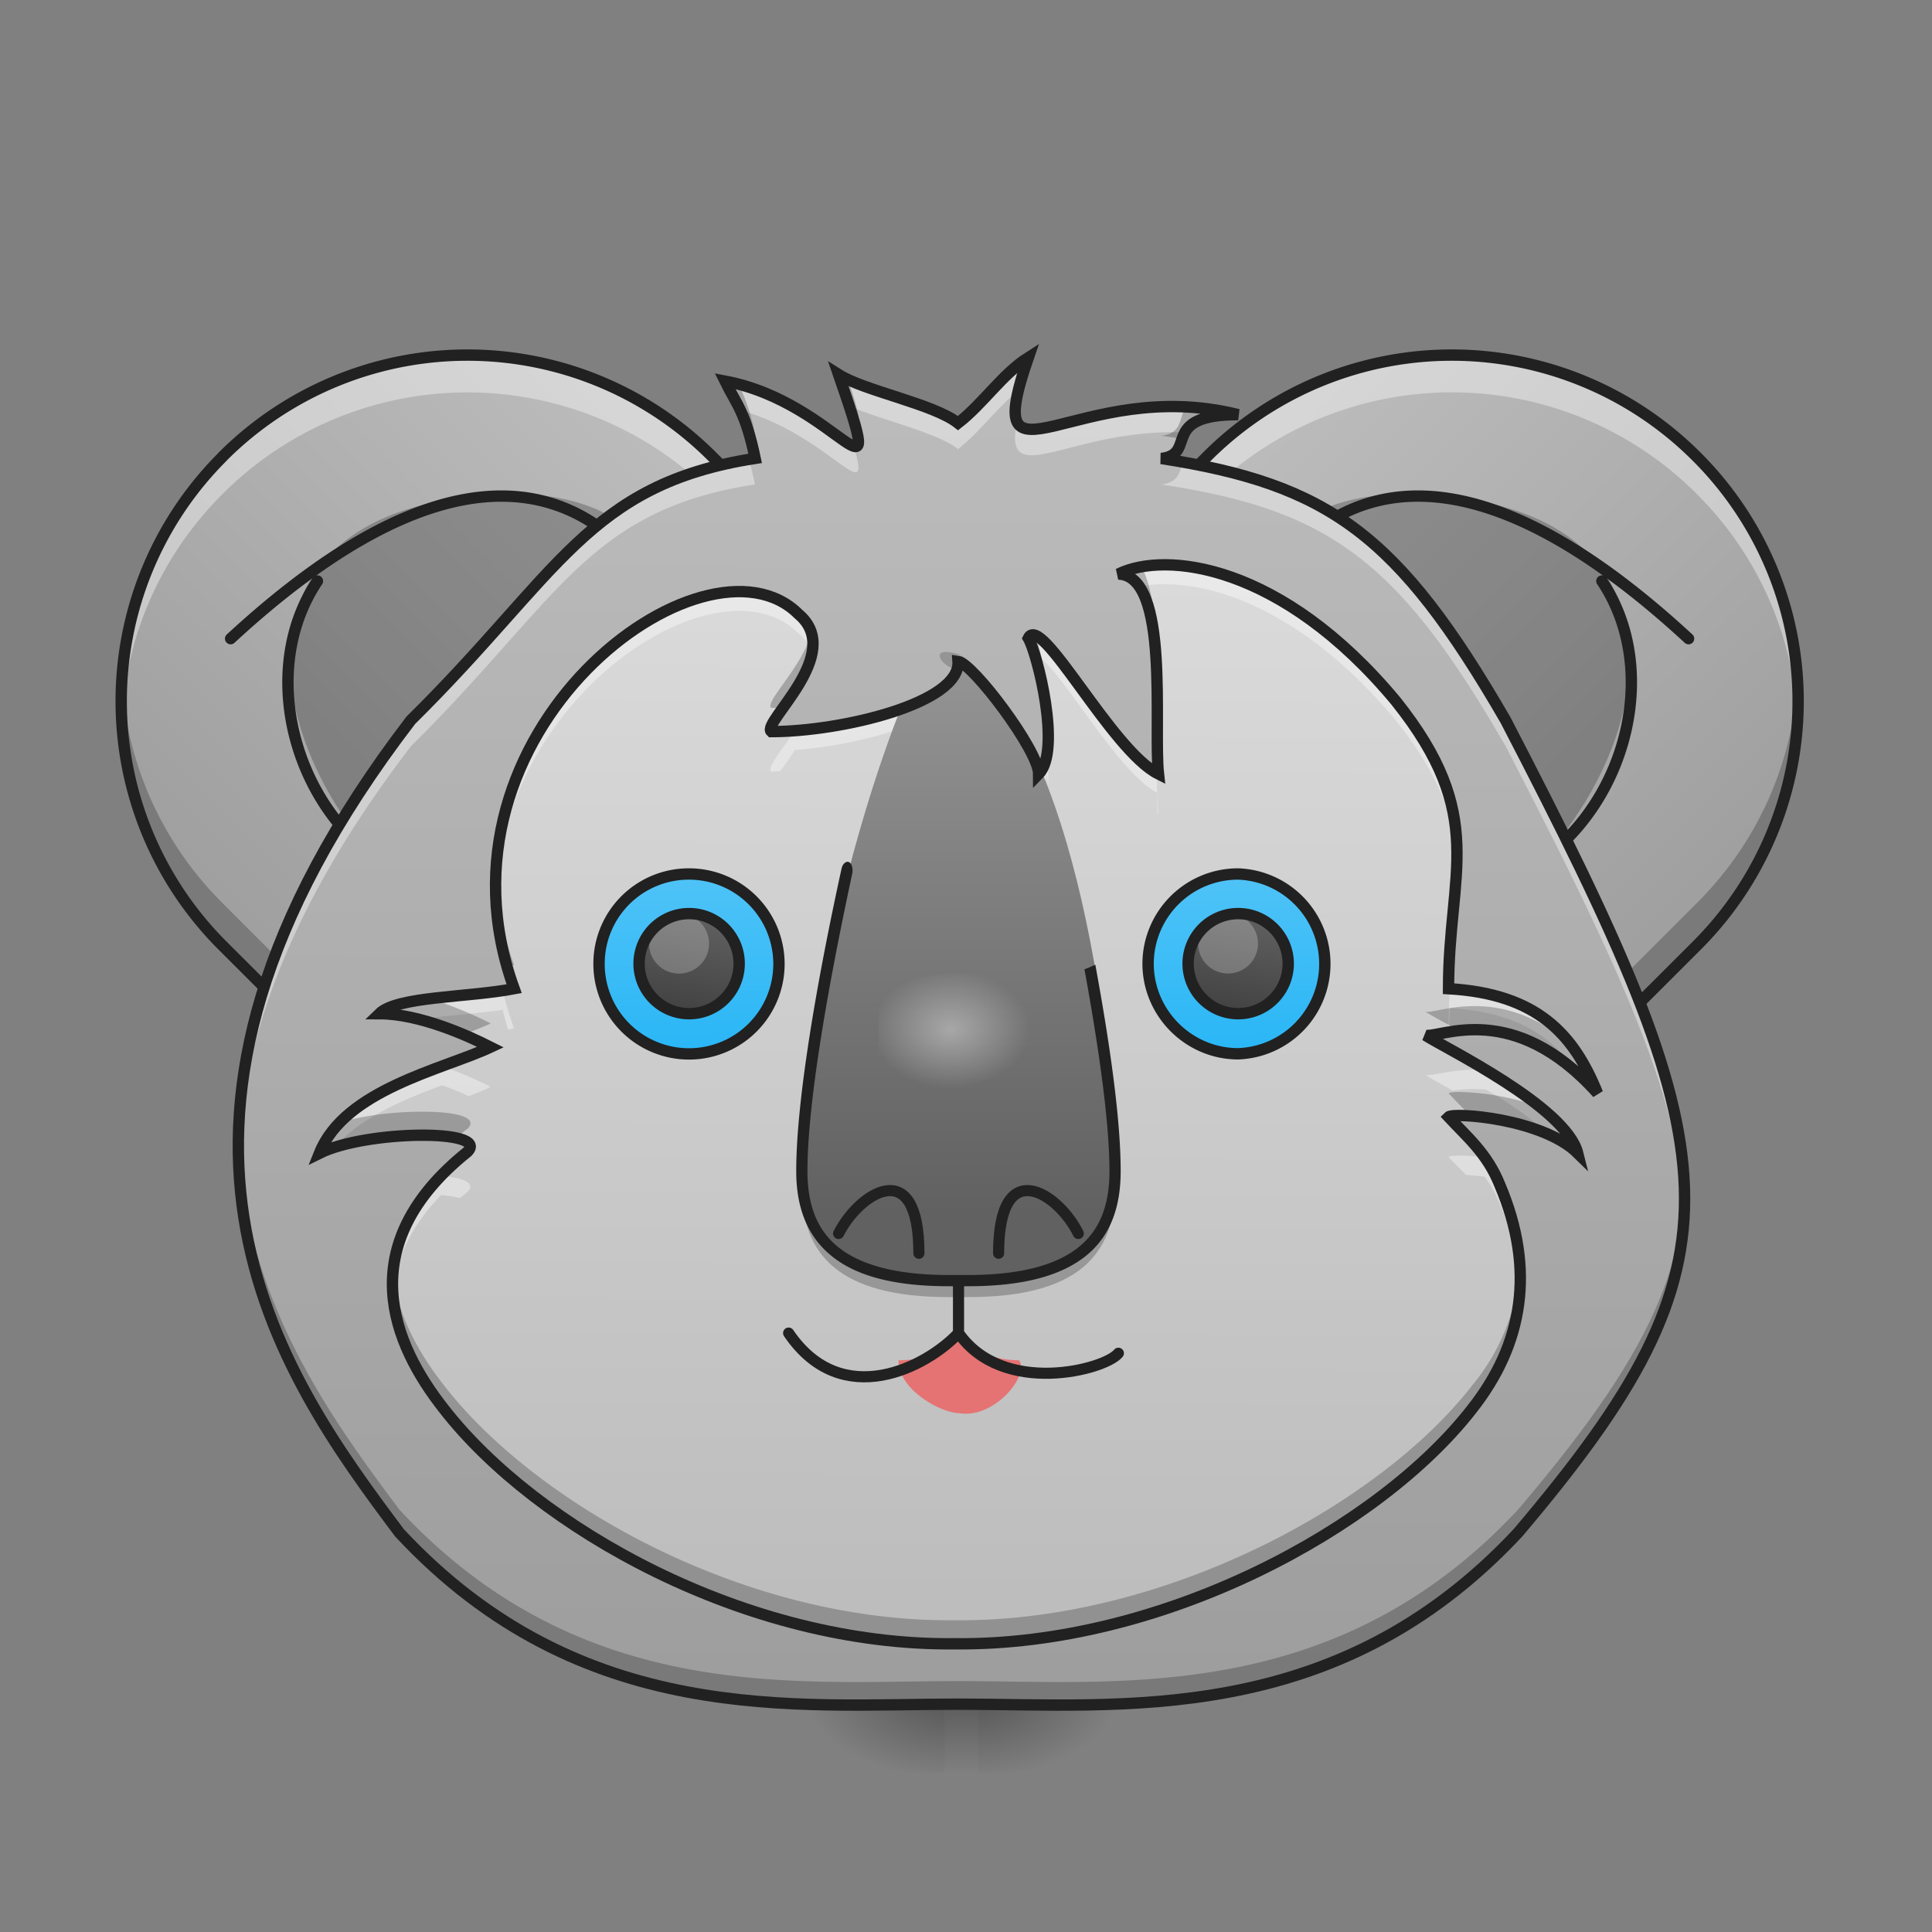 <svg height="16pt" viewBox="0 0 16 16" width="16pt" xmlns="http://www.w3.org/2000/svg" xmlns:xlink="http://www.w3.org/1999/xlink"><rect x="0" y="0" width="16" height="16" fill="#808080" stroke="none"/><linearGradient id="a" gradientUnits="userSpaceOnUse" x1="5.316" x2="5.316" y1="14.122" y2="14.679"><stop offset="0" stop-opacity=".275"/><stop offset="1" stop-opacity="0"/></linearGradient><linearGradient id="b"><stop offset="0" stop-opacity=".314"/><stop offset=".222" stop-opacity=".275"/><stop offset="1" stop-opacity="0"/></linearGradient><radialGradient id="c" cx="450.909" cy="189.579" gradientTransform="matrix(0 -.033 -.059 0 19.188 29.095)" gradientUnits="userSpaceOnUse" r="21.167" xlink:href="#b"/><radialGradient id="d" cx="450.909" cy="189.579" gradientTransform="matrix(0 .033 .059 0 -3.264 -.852)" gradientUnits="userSpaceOnUse" r="21.167" xlink:href="#b"/><radialGradient id="e" cx="450.909" cy="189.579" gradientTransform="matrix(0 -.033 .059 0 -3.264 29.095)" gradientUnits="userSpaceOnUse" r="21.167" xlink:href="#b"/><radialGradient id="f" cx="450.909" cy="189.579" gradientTransform="matrix(0 .033 -.059 0 19.188 -.852)" gradientUnits="userSpaceOnUse" r="21.167" xlink:href="#b"/><linearGradient id="g"><stop offset="0" stop-color="#9e9e9e"/><stop offset="1" stop-color="#bdbdbd"/></linearGradient><linearGradient id="h" gradientTransform="matrix(-.032 -.032 -.032 .032 11.031 12.202)" gradientUnits="userSpaceOnUse" x1="19.667" x2="149.667" xlink:href="#g" y1="-105.167" y2="-105.167"/><linearGradient id="i" gradientTransform="matrix(.032 -.032 .032 .032 4.862 12.202)" gradientUnits="userSpaceOnUse" x1="19.667" x2="149.667" xlink:href="#g" y1="-105.167" y2="-105.167"/><linearGradient id="j" gradientTransform="matrix(.008 0 0 .008 .603 .303)" gradientUnits="userSpaceOnUse" x1="960" x2="963.687" xlink:href="#g" y1="1695.118" y2="302.617"/><linearGradient id="k" gradientTransform="matrix(.008 0 0 .008 .603 .303)" gradientUnits="userSpaceOnUse" x1="960" x2="964.294" y1="1615.118" y2="343.52"><stop offset="0" stop-color="#bdbdbd"/><stop offset="1" stop-color="#e0e0e0"/></linearGradient><linearGradient id="l" gradientTransform="matrix(.008 0 -0 .008 0 0)" gradientUnits="userSpaceOnUse" x1="960" x2="960" y1="1255.118" y2="575.118"><stop offset="0" stop-color="#616161"/><stop offset="1" stop-color="#9e9e9e"/></linearGradient><radialGradient id="m" cx="254" cy="74.75" gradientTransform="matrix(.031 0 0 .023 0 6.807)" gradientUnits="userSpaceOnUse" r="21.167"><stop offset="0" stop-color="#fbfbfb" stop-opacity=".392"/><stop offset="1" stop-color="#fbfbfb" stop-opacity="0"/></radialGradient><linearGradient id="n"><stop offset="0" stop-color="#29b6f6"/><stop offset="1" stop-color="#4fc3f7"/></linearGradient><linearGradient id="o" gradientTransform="matrix(-.043 0 0 .047 18.472 4.6)" gradientUnits="userSpaceOnUse" x1="296.333" x2="296.921" xlink:href="#n" y1="87.979" y2="56.229"/><linearGradient id="p"><stop offset="0" stop-color="#424242"/><stop offset="1" stop-color="#616161"/></linearGradient><linearGradient id="q" gradientTransform="matrix(-.024 0 0 .026 12.798 6.103)" gradientUnits="userSpaceOnUse" x1="296.333" x2="291.042" xlink:href="#p" y1="87.979" y2="56.229"/><linearGradient id="r" gradientTransform="matrix(-.043 0 0 .047 23.02 4.6)" gradientUnits="userSpaceOnUse" x1="296.333" x2="296.921" xlink:href="#n" y1="87.979" y2="56.229"/><linearGradient id="s" gradientTransform="matrix(-.024 0 0 .026 17.346 6.103)" gradientUnits="userSpaceOnUse" x1="296.333" x2="291.042" xlink:href="#p" y1="87.979" y2="56.229"/><path d="m7.824 14.121h.278v.559h-.278zm0 0" fill="url(#a)"/><path d="m8.102 14.121h1.113v-.559h-1.113zm0 0" fill="url(#c)"/><path d="m7.824 14.121h-1.117v.559h1.117zm0 0" fill="url(#d)"/><path d="m7.824 14.121h-1.117v-.559h1.117zm0 0" fill="url(#e)"/><path d="m8.102 14.121h1.113v.559h-1.113zm0 0" fill="url(#f)"/><path d="m14.05 3.781a2.865 2.865 0 0 0 -4.054 0l-.676.676a2.867 2.867 0 0 0 4.055 4.05l.676-.675a2.86 2.86 0 0 0 0-4.05zm0 0" fill="url(#h)"/><path d="m14.887 5.633c.05.789-.23 1.594-.836 2.199l-.676.676a2.858 2.858 0 0 1 -4.055 0 2.86 2.86 0 0 1 -.836-2.2c.043.672.32 1.333.836 1.848a2.858 2.858 0 0 0 4.055 0l.676-.676a2.842 2.842 0 0 0 .836-1.847zm0 0" fill-opacity=".235"/><path d="m12.023 2.938c.735 0 1.465.28 2.028.843.601.602.879 1.399.836 2.18a2.842 2.842 0 0 0 -.836-1.871 2.865 2.865 0 0 0 -4.055 0l-.676.676a2.86 2.86 0 0 0 -.836 1.87 2.865 2.865 0 0 1 .836-2.179l.676-.676a2.861 2.861 0 0 1 2.027-.844zm0 0" fill="#fff" fill-opacity=".392"/><path d="m11.594 4.094c-2.477.023-1.367 4.191-1.192 5.254.051.312-3.382.437-2.629 0 .743-.512 3.723-.832 4.985-2.215 1.055-1.153 1.226-3.04-1.164-3.04zm0 0" fill-opacity=".235"/><path d="m9.922 6.723c0-1.196.957-4.301 4.062-1.434m.066-1.508a2.865 2.865 0 0 0 -4.054 0l-.676.676a2.867 2.867 0 0 0 4.055 4.05l.676-.675a2.86 2.86 0 0 0 0-4.05zm-.784 1.031c.48.715.222 1.801-.508 2.32" fill="none" stroke="#212121" stroke-linecap="round" stroke-linejoin="round" stroke-width=".094"/><path d="m1.844 3.781a2.865 2.865 0 0 1 4.054 0l.676.676a2.867 2.867 0 0 1 -4.054 4.05l-.676-.675a2.86 2.86 0 0 1 0-4.05zm0 0" fill="url(#i)"/><path d="m1.008 5.633c-.051.789.23 1.594.836 2.199l.676.676a2.858 2.858 0 0 0 4.054 0 2.86 2.86 0 0 0 .836-2.2 2.861 2.861 0 0 1 -.836 1.848 2.858 2.858 0 0 1 -4.054 0l-.676-.676a2.842 2.842 0 0 1 -.836-1.847zm0 0" fill-opacity=".235"/><path d="m3.871 2.938c-.734 0-1.465.28-2.027.843a2.851 2.851 0 0 0 -.836 2.18c.035-.68.312-1.348.836-1.871a2.865 2.865 0 0 1 4.054 0l.676.676c.52.523.801 1.191.836 1.87a2.865 2.865 0 0 0 -.836-2.179l-.676-.676a2.861 2.861 0 0 0 -2.027-.844zm0 0" fill="#fff" fill-opacity=".392"/><path d="m4.3 4.094c2.477.023 1.368 4.191 1.192 5.254-.05.312 3.383.437 2.63 0-.743-.512-3.724-.832-4.985-2.215-1.055-1.153-1.227-3.04 1.163-3.04zm0 0" fill-opacity=".235"/><path d="m5.973 6.723c0-1.196-.957-4.301-4.063-1.434m-.066-1.508a2.865 2.865 0 0 1 4.054 0l.676.676a2.867 2.867 0 0 1 -4.054 4.05l-.676-.675a2.86 2.86 0 0 1 0-4.05zm.785 1.031c-.48.715-.223 1.801.508 2.32" fill="none" stroke="#212121" stroke-linecap="round" stroke-linejoin="round" stroke-width=".094"/><path d="m6.945 3.102c.418 1.21.016.234-.941.054.094.192.168.25.25.64-1.387.216-1.625.958-2.852 2.169-2.566 3.351-1.086 5.406-.093 6.73 1.507 1.617 3.285 1.418 4.625 1.418h.003c1.34 0 3.122.2 4.633-1.418 1.934-2.28 1.778-3.11-.101-6.73-.89-1.54-1.465-1.953-2.852-2.168.305-.035-.023-.363.637-.363-1.324-.332-2.156.738-1.738-.473-.215.137-.375.383-.582.543-.204-.16-.774-.266-.989-.402zm0 0" fill="url(#j)"/><path d="m8.602 6.41c0-.195-.547-.918-.668-.933.023.347-.97.582-1.547.582-.082-.075.617-.645.226-.973-.773-.774-3.129.973-2.355 3.101-.387.075-.969.063-1.117.208.332 0 .73.18.921.277-.39.183-1.207.351-1.417.879.386-.192 1.417-.203 1.226-.012-.969.777-.617 1.594-.195 2.129.765.984 2.508 1.965 4.23 1.945 1.723.02 3.52-.96 4.285-1.945.422-.535.528-1.152.23-1.855-.105-.262-.273-.399-.425-.563.04-.04.777.012 1.07.3-.097-.386-1.105-.874-1.261-.976.125.024.726-.3 1.425.48-.195-.484-.496-.824-1.234-.867 0-.968.328-1.425-.437-2.382-.946-1.137-1.91-1.242-2.297-1.051.43.012.289 1.262.332 1.656-.39-.195-.973-1.344-1.078-1.125.074.125.277.93.086 1.125zm0 0" fill="url(#k)"/><path d="m6.648 9.633c-.003.074-.007.14-.007.203 0 .55.304.906 1.214.906h.165c.91 0 1.214-.355 1.214-.906 0-.063 0-.129-.004-.203-.046.476-.37.777-1.21.777h-.165c-.835 0-1.16-.3-1.207-.777zm0 0" fill-opacity=".235"/><path d="m7.941 11.703c-.14 0-.5-.187-.5-.437.395-.012.286-.118.5-.227.188.063.11.215.5.227.086.129-.21.488-.5.437zm0 0" fill="#e57373"/><path d="m9.652 4.68a.86.86 0 0 0 -.39.074c.074.004.129.039.172.105a.95.95 0 0 1 .218-.02c.477 0 1.196.274 1.907 1.126.382.48.492.836.504 1.195.015-.414-.063-.8-.504-1.355-.711-.852-1.43-1.125-1.907-1.125zm-3.523.218c-.832-.003-2.07 1.094-2.024 2.516.047-1.344 1.223-2.36 2.024-2.355.191.003.36.062.484.187.063.05.098.11.114.168a.319.319 0 0 0 -.114-.328.666.666 0 0 0 -.484-.188zm2.422.36c-.016 0-.028.008-.035.027a.97.97 0 0 1 .05.133c.18.05.672.965 1.016 1.148 0 .059 0 .118.004.168 0 .004.004.004.008.004-.012-.078-.012-.199-.012-.332-.352-.191-.863-1.148-1.031-1.148zm-.617.219c.02.308-.77.53-1.352.574-.11.168-.234.304-.195.34.023 0 .047-.004.074-.004.035-.051.082-.11.121-.176.582-.043 1.371-.266 1.352-.574.12.015.668.738.668.933.035-.035.054-.093.066-.164l.012.102c.004-.082 0-.168-.012-.262-.012.07-.031.129-.066.164 0-.195-.547-.918-.668-.933zm1.648.792v.001zm2.426 1.918c-.008.102-.012.211-.012.329h.004c.004-.055.004-.114.008-.168.55.035.855.238 1.055.539.054.05.113.105.167.168-.19-.48-.492-.825-1.222-.867zm-7.844.016c-.379.059-.887.059-1.023.192.109 0 .222.02.336.046.207-.03.468-.046.687-.078.012.055.027.11.043.164l.05-.011c-.038-.106-.07-.211-.093-.313zm-.504.625c-.394.149-.863.34-1.015.723a.985.985 0 0 1 .128-.051c.211-.246.575-.395.887-.512a2.4 2.4 0 0 1 .223.09c.066-.027.129-.05.18-.078a3.738 3.738 0 0 0 -.403-.172zm8.55.031c-.206 0-.35.055-.405.043.035.024.12.07.226.13a1.223 1.223 0 0 1 .274-.009 3.2 3.2 0 0 1 .535.38c.09.042.168.09.226.148-.058-.227-.43-.492-.761-.688-.032-.004-.063-.004-.094-.004zm-.124.711c-.05 0-.082.004-.09.012.047.05.098.098.145.148.046.004.097.008.156.016.047.066.09.14.125.227.101.242.156.472.164.695.016-.27-.04-.555-.164-.855a1.136 1.136 0 0 0 -.125-.227 1.571 1.571 0 0 0 -.211-.016zm-8.434.168c-.32.328-.422.664-.398.977.02-.266.133-.543.398-.817a.78.78 0 0 1 .157.024l.062-.05c.074-.075-.035-.118-.219-.134zm0 0" fill="#fff" fill-opacity=".392"/><path d="m9.262 11.207c-.11.137-.957.36-1.324-.168v-.496" fill="none" stroke="#212121" stroke-linecap="round" stroke-linejoin="round" stroke-width=".092"/><path d="m7.934 5.477c.011.183-.145.335-.493.437-.472 1.215-.804 2.871-.8 3.785.004.551.304.906 1.214.906h.165c.91 0 1.214-.355 1.214-.906 0-.922-.304-3.62-1.296-4.281-.348-.102-.008.242.003.059h-.003zm0 0" fill="url(#l)"/><path d="m7.938 11.04c-.262.28-.965.651-1.407 0" fill="none" stroke="#212121" stroke-linecap="round" stroke-linejoin="round" stroke-width=".092"/><path d="m7.89 8.063h.094c.34 0 .618.148.618.332v.332c0 .18-.278.328-.618.328h-.093c-.34 0-.614-.149-.614-.328v-.332c0-.184.274-.332.614-.332zm0 0" fill="url(#m)"/><path d="m9.453 4.695a.79.79 0 0 0 -.191.059c.285.008.32.57.32 1.062.004-.386.004-.886-.129-1.12zm-2.734.543c-.07.282-.39.574-.332.625.031 0 .066 0 .097-.004.125-.168.301-.414.235-.62zm1.832.02c-.016 0-.028.008-.035.027.043.078.14.418.16.711.02-.223-.04-.535-.098-.734-.008-.004-.02-.004-.027-.004zm1.031.73v.223c.004 0 .008.004.012.004a1.805 1.805 0 0 1 -.012-.227zm2.48.992c-.011.297-.066.614-.066 1.012h.004c.02-.39.078-.703.063-1.012zm-7.957.254c-.011.246.016.504.094.766.02 0 .04-.004.059-.008a2.563 2.563 0 0 1 -.153-.758zm-.545 1.036c-.192.023-.352.058-.418.125.23 0 .496.085.699.171.082-.03.16-.062.223-.09a3.202 3.202 0 0 0 -.504-.206zm8.652.062c-.207 0-.352.055-.406.047.039.027.144.082.277.156.266-.031.688.004 1.148.52a1.608 1.608 0 0 0 -.234-.418c-.3-.246-.574-.305-.785-.305zm-.125.711c-.05 0-.082.004-.09.012l.18.187c.246.016.683.102.89.309-.03-.121-.152-.25-.304-.38a2.157 2.157 0 0 0 -.676-.128zm-8.61.164c-.21 0-.464.031-.656.086a.776.776 0 0 0 -.175.258c.277-.137.878-.184 1.132-.125.032-.028.059-.055.094-.078.098-.098-.113-.145-.394-.141zm9.11 1.281a1.72 1.72 0 0 1 -.395.985c-.765.988-2.562 1.964-4.285 1.945-1.722.02-3.465-.957-4.23-1.945-.203-.258-.39-.582-.422-.938-.035.43.183.828.422 1.133.765.984 2.508 1.965 4.23 1.945 1.723.02 3.52-.96 4.285-1.945.282-.355.422-.75.395-1.18zm0 0" fill-opacity=".235"/><path d="m8.602 6.41c0-.195-.547-.918-.668-.933.023.347-.97.582-1.547.582-.082-.075.617-.645.226-.973-.773-.774-3.129.973-2.355 3.102-.387.074-.969.062-1.117.207.332 0 .73.18.922.277-.391.183-1.208.351-1.418.879.386-.192 1.418-.203 1.226-.012-.969.777-.617 1.594-.195 2.129.765.984 2.508 1.965 4.23 1.945 1.723.02 3.52-.96 4.285-1.945.422-.535.528-1.152.23-1.855-.105-.262-.273-.399-.425-.563.04-.04.777.012 1.07.3-.097-.386-1.105-.874-1.261-.976.125.024.726-.3 1.425.48-.195-.484-.496-.824-1.234-.866 0-.97.328-1.426-.437-2.383-.946-1.137-1.91-1.243-2.297-1.051.43.012.289 1.262.332 1.656-.39-.195-.973-1.344-1.078-1.125.074.125.277.93.086 1.125zm0 0" fill="none" stroke="#212121" stroke-width=".094"/><path d="m8.516 2.96c-.215.138-.375.384-.582.544-.204-.16-.774-.266-.989-.402.035.101.063.187.09.261.254.114.719.215.899.356.18-.14.324-.344.5-.485.015-.074.043-.164.082-.273zm-2.512.196c.047.094.086.156.129.242.738.204 1.101.844.937.297-.113-.035-.492-.43-1.066-.539zm3.723.211c-.72-.008-1.215.32-1.305.13-.121.585.46.042 1.39.085.043-.078.137-.148.442-.148a2.165 2.165 0 0 0 -.527-.067zm-3.524.438c-1.34.222-1.586.965-2.8 2.16-1.098 1.433-1.458 2.629-1.43 3.629.027-.957.41-2.082 1.43-3.414 1.226-1.211 1.464-1.957 2.85-2.168-.019-.082-.034-.149-.05-.207zm3.594.023c-.031.082-.035.168-.18.184 1.387.21 1.961.625 2.852 2.168.933 1.8 1.445 2.91 1.48 3.855.04-.992-.472-2.129-1.48-4.07-.852-1.473-1.414-1.914-2.672-2.137zm0 0" fill="#fff" fill-opacity=".392"/><path d="m8.516 2.96-.079.056c-.035.14-.039.226-.019.28a2.17 2.17 0 0 1 .098-.335zm-1.57.142c.062.18.105.312.132.406.055.008.04-.082-.055-.363-.027-.016-.054-.028-.078-.043zm-.942.054c.078.156.14.227.207.457.012 0 .027-.004.043-.004a1.576 1.576 0 0 0 -.137-.425.96.96 0 0 0 -.113-.028zm3.82.211c-.066.098-.027.219-.207.242.059.008.117.016.172.028.035-.098.09-.203.465-.203a2.17 2.17 0 0 0 -.43-.067zm-7.851 6.024c-.036 1.449.738 2.507 1.336 3.304 1.507 1.617 3.285 1.418 4.625 1.418h.003c1.34 0 3.122.2 4.633-1.418.97-1.14 1.41-1.918 1.38-2.863-.032.86-.477 1.61-1.38 2.672-1.511 1.617-3.293 1.418-4.633 1.418h-.003c-1.34 0-3.118.2-4.625-1.418-.57-.762-1.301-1.762-1.336-3.113zm0 0" fill-opacity=".235"/><path d="m6.945 3.102c.418 1.21.016.234-.941.054.094.192.168.25.25.64-1.387.216-1.625.958-2.852 2.169-2.566 3.351-1.086 5.406-.093 6.73 1.507 1.618 3.285 1.418 4.625 1.418h.004c1.34 0 3.12.2 4.632-1.418 1.934-2.28 1.778-3.11-.101-6.73-.89-1.54-1.465-1.953-2.852-2.168.305-.035-.023-.363.637-.363-1.324-.332-2.156.738-1.738-.473-.215.137-.375.383-.582.543-.204-.16-.774-.266-.989-.402zm0 0" fill="none" stroke="#212121" stroke-width=".094"/><path d="m5.707 7.238a.743.743 0 0 0 -.746.742.745.745 0 1 0 .746-.742zm0 0" fill="url(#o)"/><path d="m5.707 7.566a.414.414 0 0 0 0 .829.413.413 0 0 0 0-.829zm0 0" fill="url(#q)"/><path d="m5.707 7.238a.743.743 0 0 0 -.746.742.745.745 0 1 0 .746-.742zm0 0" fill="none" stroke="#212121" stroke-linecap="round" stroke-linejoin="round" stroke-width=".094"/><path d="m5.621 7.566a.248.248 0 1 0 .005.497.248.248 0 0 0 -.005-.497zm0 0" fill="#fff" fill-opacity=".235"/><path d="m5.707 7.566a.414.414 0 0 0 0 .829.413.413 0 0 0 0-.829zm0 0" fill="none" stroke="#212121" stroke-linecap="round" stroke-linejoin="round" stroke-width=".094"/><path d="m10.254 7.238a.745.745 0 0 0 -.746.742c0 .41.336.747.746.747a.745.745 0 0 0 0-1.489zm0 0" fill="url(#r)"/><path d="m10.254 7.566a.414.414 0 1 0 0 .829.414.414 0 0 0 0-.829zm0 0" fill="url(#s)"/><path d="m10.254 7.238a.745.745 0 0 0 -.746.742c0 .41.336.747.746.747a.745.745 0 0 0 0-1.489zm0 0" fill="none" stroke="#212121" stroke-linecap="round" stroke-linejoin="round" stroke-width=".094"/><path d="m10.172 7.566a.252.252 0 0 0 -.25.25.248.248 0 1 0 .25-.25zm0 0" fill="#fff" fill-opacity=".235"/><path d="m10.254 7.566a.414.414 0 1 0 0 .829.414.414 0 0 0 0-.829zm0 0" fill="none" stroke="#212121" stroke-linecap="round" stroke-linejoin="round" stroke-width=".094"/><path d="m7.61 10.379c0-.828-.497-.496-.665-.164m1.325.164c0-.828.496-.496.66-.164" fill="none" stroke="#212121" stroke-linecap="round" stroke-linejoin="round" stroke-width=".092"/><path d="m7.02 7.137c-.02 0-.043.02-.051.058-.196.895-.375 1.903-.375 2.504 0 .285.082.528.285.696.2.168.516.257.976.257h.165c.46 0 .777-.09.98-.257.203-.168.281-.41.281-.696 0-.43-.09-1.058-.21-1.71a.894.894 0 0 1 -.09.038c.117.641.207 1.262.207 1.672 0 .266-.07.477-.25.625-.176.145-.47.235-.918.235h-.165c-.449 0-.742-.09-.918-.235-.18-.148-.25-.36-.25-.625 0-.582.18-1.578.372-2.469.007-.062-.016-.093-.04-.093zm0 0" fill="#212121"/></svg>